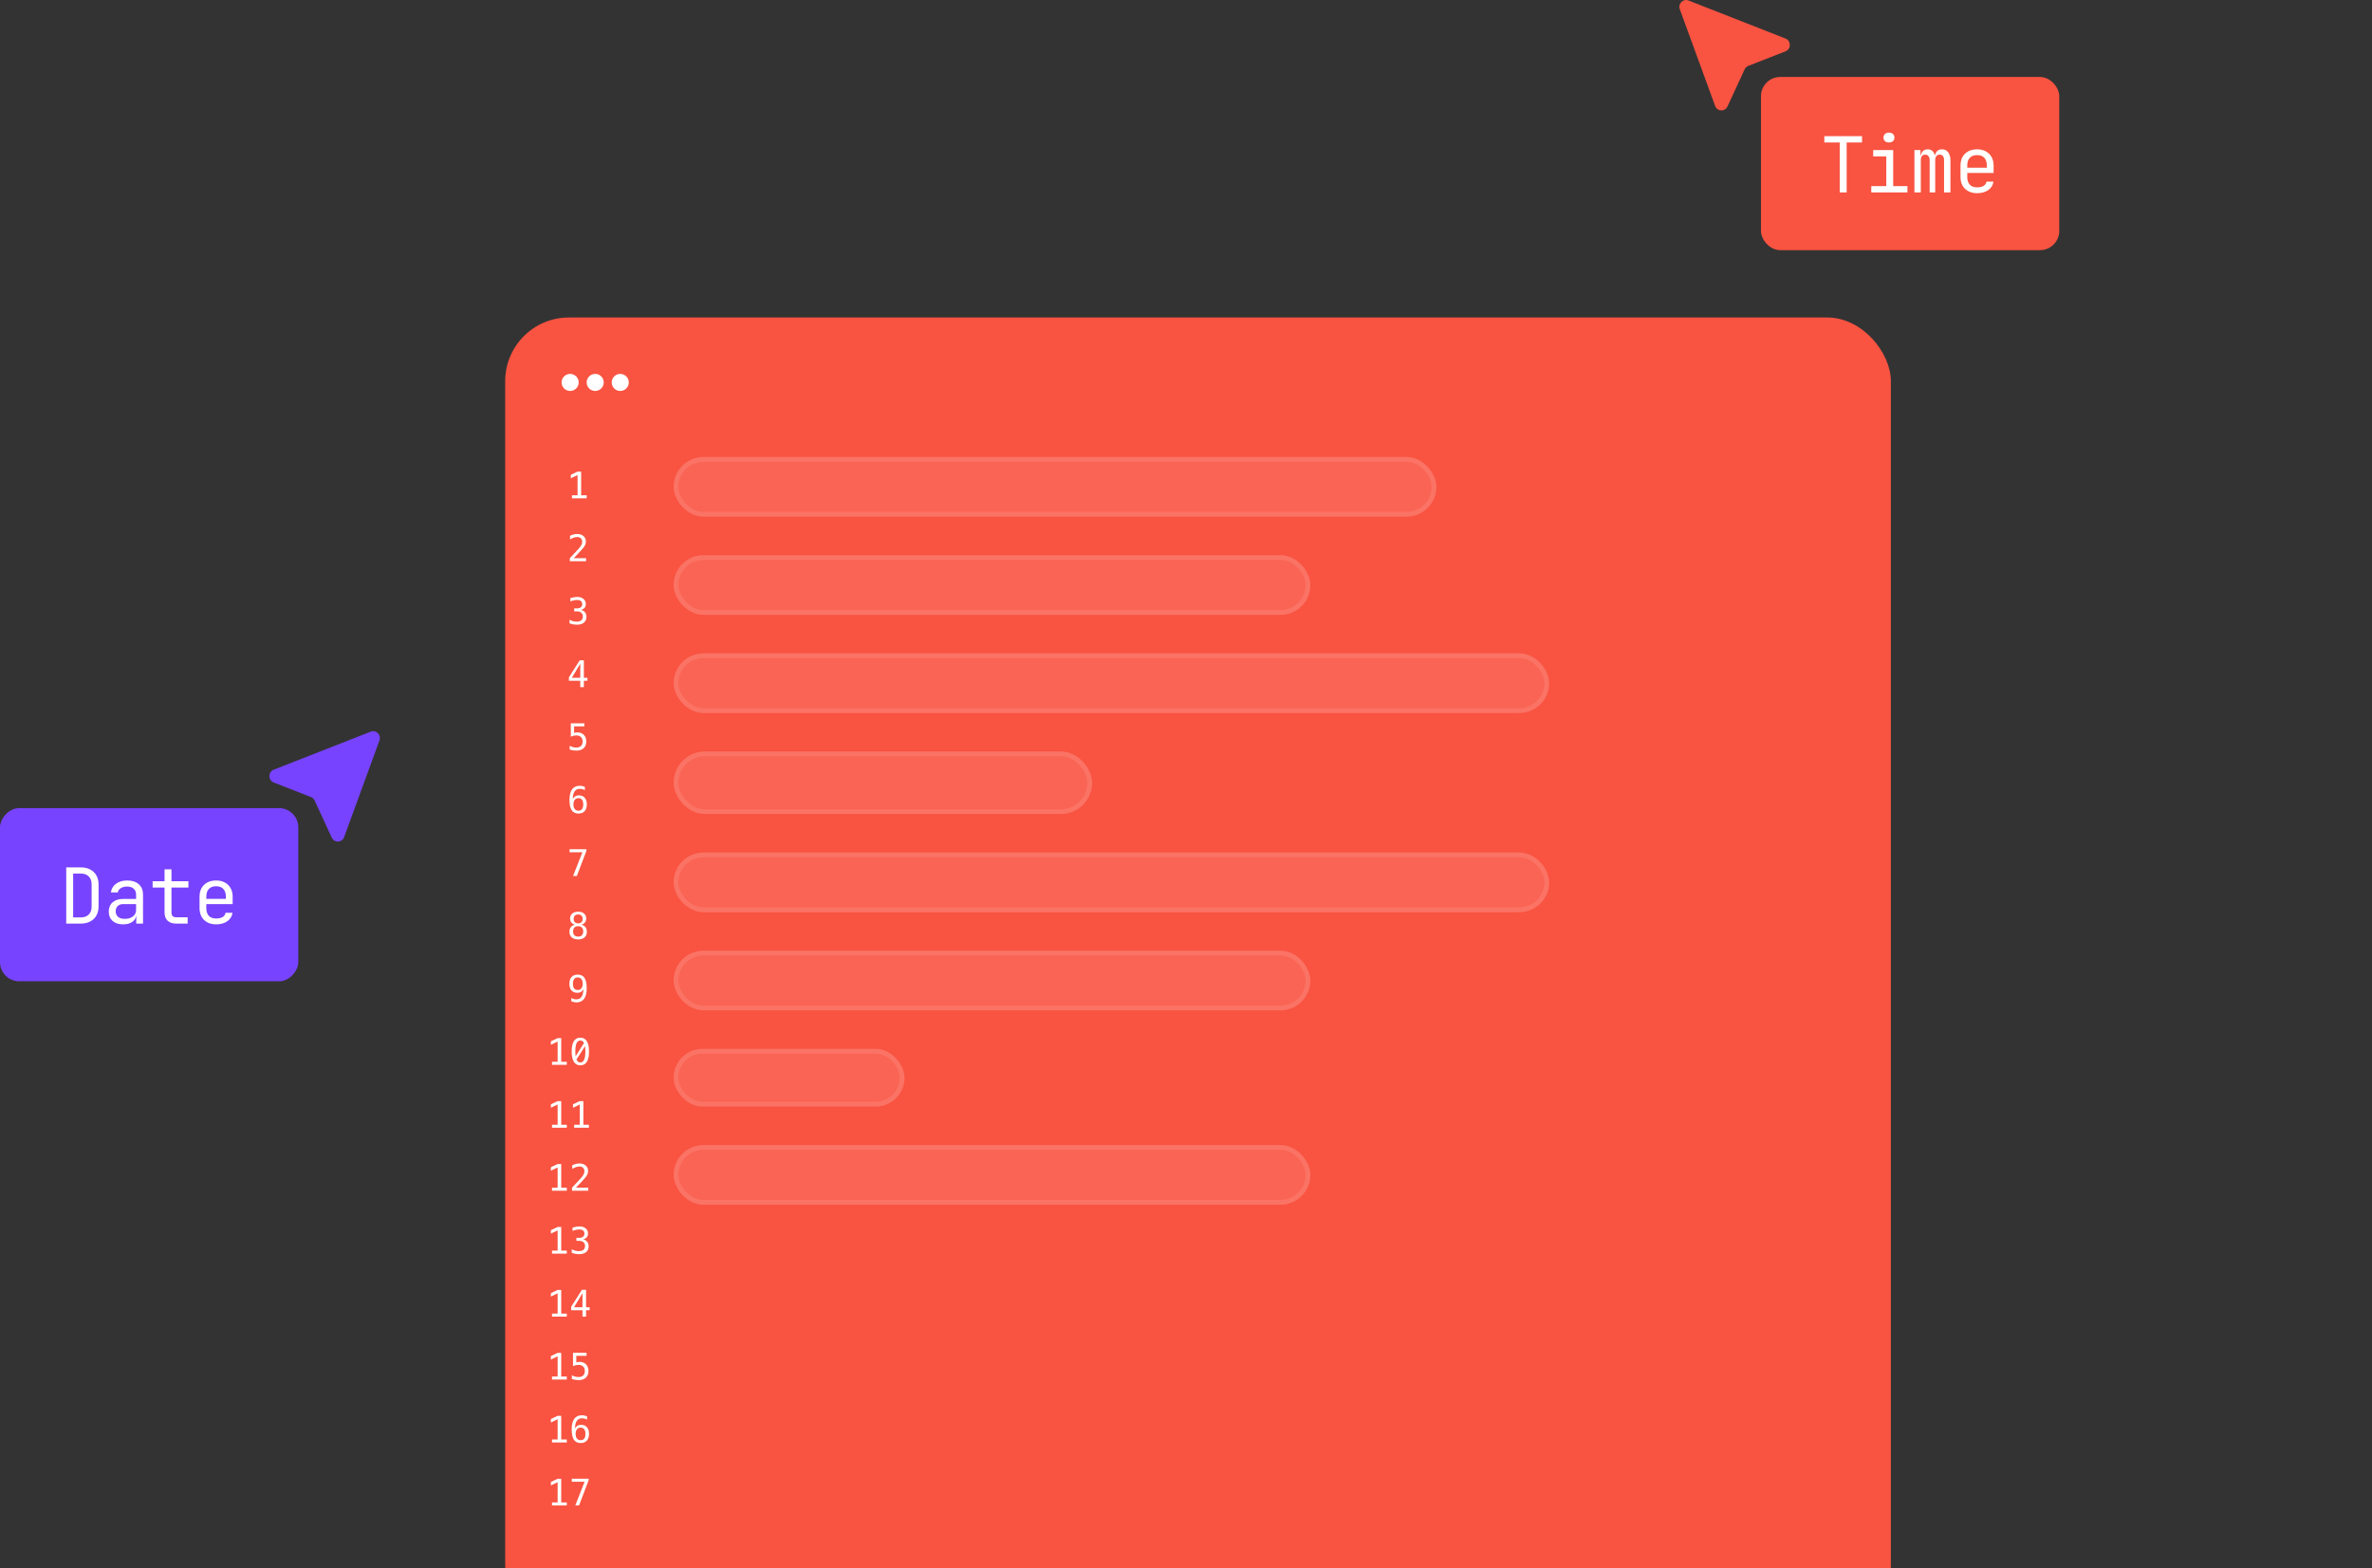 <svg width="493" height="326" viewBox="0 0 493 326" fill="none" xmlns="http://www.w3.org/2000/svg">
<rect x="0" y="0" width="493" height="326" fill="#333333" stroke="none"/>
<g clip-path="url(#clip0_8670_4008)">
<rect x="105" y="66.002" width="288" height="272.552" rx="13.241" fill="#F95341"/>
<path d="M114.731 312.338H115.901V308.133L114.499 308.808V308.085L115.893 307.421H116.646V312.338H117.802V312.968H114.731V312.338ZM118.842 307.403H122.345V307.723L120.355 312.968H119.569L121.507 308.036H118.842V307.403Z" fill="white"/>
<path d="M114.731 286.165H115.901V281.961L114.499 282.636V281.913L115.893 281.249H116.646V286.165H117.802V286.795H114.731V286.165ZM119.095 281.23H121.913V281.864H119.781V283.232C119.888 283.192 119.995 283.164 120.102 283.146C120.211 283.126 120.32 283.117 120.43 283.117C121.006 283.117 121.463 283.287 121.801 283.627C122.139 283.968 122.308 284.429 122.308 285.01C122.308 285.596 122.131 286.059 121.775 286.397C121.422 286.735 120.939 286.904 120.325 286.904C120.03 286.904 119.759 286.884 119.513 286.844C119.269 286.804 119.051 286.744 118.857 286.665V285.901C119.085 286.025 119.315 286.118 119.546 286.18C119.777 286.24 120.013 286.27 120.254 286.27C120.669 286.27 120.989 286.161 121.212 285.942C121.439 285.723 121.552 285.413 121.552 285.01C121.552 284.612 121.435 284.303 121.201 284.082C120.97 283.861 120.647 283.75 120.232 283.75C120.031 283.75 119.834 283.774 119.643 283.821C119.452 283.866 119.269 283.934 119.095 284.026V281.23Z" fill="white"/>
<path d="M114.73 273.079H115.9V268.875L114.499 269.549V268.826L115.893 268.163H116.646V273.079H117.801V273.709H114.73V273.079ZM121.063 268.83L119.307 271.771H121.063V268.83ZM120.94 268.144H121.812V271.771H122.554V272.382H121.812V273.709H121.063V272.382H118.703V271.67L120.94 268.144Z" fill="white"/>
<path d="M114.73 259.993H115.9V255.789L114.499 256.463V255.74L115.893 255.077H116.646V259.993H117.801V260.623H114.73V259.993ZM121.216 257.645C121.581 257.742 121.86 257.915 122.054 258.163C122.248 258.409 122.345 258.717 122.345 259.087C122.345 259.599 122.172 260.002 121.827 260.295C121.484 260.586 121.008 260.731 120.399 260.731C120.143 260.731 119.882 260.708 119.617 260.66C119.351 260.613 119.09 260.545 118.834 260.455V259.706C119.087 259.838 119.337 259.936 119.583 260.001C119.829 260.065 120.074 260.097 120.317 260.097C120.73 260.097 121.047 260.004 121.268 259.818C121.489 259.632 121.6 259.363 121.6 259.013C121.6 258.69 121.489 258.434 121.268 258.245C121.047 258.054 120.747 257.958 120.37 257.958H119.795V257.339H120.37C120.715 257.339 120.985 257.263 121.178 257.112C121.372 256.96 121.469 256.749 121.469 256.478C121.469 256.192 121.378 255.974 121.197 255.822C121.018 255.668 120.762 255.591 120.429 255.591C120.208 255.591 119.979 255.616 119.743 255.666C119.507 255.715 119.26 255.79 119.002 255.889V255.196C119.302 255.117 119.569 255.057 119.803 255.017C120.039 254.977 120.248 254.957 120.429 254.957C120.971 254.957 121.403 255.094 121.726 255.367C122.052 255.638 122.215 255.999 122.215 256.448C122.215 256.754 122.129 257.009 121.957 257.213C121.788 257.416 121.541 257.56 121.216 257.645Z" fill="white"/>
<path d="M114.731 299.252H115.901V295.047L114.499 295.722V294.999L115.893 294.336H116.646V299.252H117.802V299.882H114.731V299.252ZM122.017 294.44V295.133C121.861 295.041 121.694 294.972 121.518 294.924C121.342 294.875 121.158 294.85 120.966 294.85C120.489 294.85 120.128 295.03 119.882 295.39C119.636 295.748 119.513 296.276 119.513 296.974C119.632 296.726 119.797 296.536 120.008 296.404C120.22 296.27 120.462 296.203 120.735 296.203C121.272 296.203 121.687 296.368 121.98 296.699C122.276 297.027 122.424 297.493 122.424 298.096C122.424 298.698 122.272 299.164 121.969 299.494C121.666 299.825 121.24 299.99 120.691 299.99C120.044 299.99 119.571 299.759 119.27 299.297C118.97 298.832 118.819 298.101 118.819 297.105C118.819 296.166 119 295.45 119.36 294.958C119.723 294.464 120.247 294.216 120.933 294.216C121.117 294.216 121.301 294.236 121.484 294.276C121.668 294.313 121.846 294.368 122.017 294.44ZM120.676 296.792C120.355 296.792 120.103 296.907 119.919 297.139C119.735 297.37 119.643 297.689 119.643 298.096C119.643 298.504 119.735 298.823 119.919 299.054C120.103 299.285 120.355 299.401 120.676 299.401C121.009 299.401 121.26 299.292 121.429 299.073C121.598 298.852 121.682 298.526 121.682 298.096C121.682 297.664 121.598 297.339 121.429 297.12C121.26 296.901 121.009 296.792 120.676 296.792Z" fill="white"/>
<path d="M114.731 233.821H115.901V229.616L114.499 230.291V229.568L115.893 228.904H116.646V233.821H117.802V234.451H114.731V233.821ZM119.33 233.821H120.5V229.616L119.099 230.291V229.568L120.493 228.904H121.246V233.821H122.401V234.451H119.33V233.821Z" fill="white"/>
<path d="M114.73 220.735H115.9V216.53L114.499 217.205V216.482L115.893 215.818H116.646V220.735H117.801V221.365H114.73V220.735ZM120.619 215.718C121.213 215.718 121.662 215.96 121.965 216.445C122.27 216.929 122.423 217.646 122.423 218.595C122.423 219.545 122.27 220.261 121.965 220.746C121.662 221.231 121.213 221.473 120.619 221.473C120.025 221.473 119.577 221.231 119.274 220.746C118.971 220.261 118.819 219.545 118.819 218.595C118.819 217.646 118.971 216.929 119.274 216.445C119.577 215.96 120.025 215.718 120.619 215.718ZM120.619 220.876C120.972 220.876 121.234 220.689 121.406 220.314C121.58 219.938 121.667 219.366 121.667 218.595C121.667 218.185 121.642 217.815 121.592 217.485L119.818 220.261C120.004 220.671 120.271 220.876 120.619 220.876ZM120.619 216.314C120.269 216.314 120.007 216.502 119.833 216.877C119.661 217.252 119.576 217.825 119.576 218.595C119.576 218.946 119.599 219.274 119.646 219.579L121.383 216.81C121.194 216.479 120.94 216.314 120.619 216.314Z" fill="white"/>
<path d="M114.731 246.907H115.901V242.703L114.499 243.377V242.654L115.893 241.991H116.646V246.907H117.802V247.537H114.731V246.907ZM119.714 246.903H122.271V247.537H118.89V246.903C119.355 246.414 119.761 245.982 120.109 245.606C120.457 245.231 120.697 244.966 120.828 244.812C121.077 244.509 121.245 244.264 121.332 244.078C121.419 243.889 121.462 243.697 121.462 243.5C121.462 243.19 121.37 242.946 121.186 242.77C121.005 242.593 120.755 242.505 120.437 242.505C120.211 242.505 119.974 242.546 119.725 242.628C119.477 242.71 119.213 242.834 118.935 243.001V242.241C119.191 242.119 119.442 242.027 119.688 241.965C119.936 241.903 120.181 241.872 120.422 241.872C120.966 241.872 121.404 242.017 121.734 242.308C122.067 242.596 122.234 242.975 122.234 243.444C122.234 243.683 122.178 243.922 122.066 244.16C121.957 244.399 121.778 244.662 121.529 244.95C121.39 245.112 121.188 245.335 120.922 245.621C120.658 245.907 120.256 246.334 119.714 246.903Z" fill="white"/>
<path d="M120.087 205.811C120.407 205.811 120.658 205.695 120.84 205.464C121.024 205.233 121.115 204.914 121.115 204.506C121.115 204.099 121.024 203.779 120.84 203.548C120.658 203.317 120.407 203.202 120.087 203.202C119.754 203.202 119.503 203.312 119.334 203.533C119.165 203.752 119.08 204.076 119.08 204.506C119.08 204.939 119.164 205.264 119.33 205.483C119.499 205.701 119.751 205.811 120.087 205.811ZM118.745 208.163V207.469C118.901 207.561 119.068 207.632 119.244 207.682C119.421 207.729 119.605 207.753 119.796 207.753C120.273 207.753 120.633 207.574 120.877 207.216C121.123 206.856 121.246 206.326 121.246 205.628C121.129 205.877 120.965 206.068 120.754 206.202C120.543 206.334 120.3 206.4 120.027 206.4C119.49 206.4 119.074 206.234 118.778 205.904C118.485 205.574 118.339 205.105 118.339 204.499C118.339 203.9 118.489 203.436 118.79 203.108C119.093 202.778 119.52 202.613 120.072 202.613C120.718 202.613 121.191 202.845 121.492 203.31C121.793 203.774 121.943 204.505 121.943 205.501C121.943 206.438 121.762 207.154 121.399 207.648C121.038 208.14 120.514 208.386 119.826 208.386C119.644 208.386 119.462 208.367 119.278 208.327C119.094 208.29 118.916 208.235 118.745 208.163Z" fill="white"/>
<path d="M120.161 192.549C119.826 192.549 119.566 192.644 119.382 192.833C119.201 193.019 119.11 193.284 119.11 193.627C119.11 193.97 119.202 194.237 119.386 194.428C119.572 194.617 119.831 194.711 120.161 194.711C120.499 194.711 120.759 194.618 120.94 194.432C121.124 194.243 121.216 193.975 121.216 193.627C121.216 193.286 121.123 193.022 120.937 192.833C120.753 192.644 120.494 192.549 120.161 192.549ZM119.505 192.236C119.185 192.154 118.934 192.002 118.752 191.778C118.573 191.554 118.484 191.285 118.484 190.969C118.484 190.527 118.634 190.176 118.935 189.918C119.236 189.657 119.644 189.527 120.161 189.527C120.681 189.527 121.091 189.657 121.391 189.918C121.692 190.176 121.842 190.527 121.842 190.969C121.842 191.285 121.752 191.554 121.57 191.778C121.391 192.002 121.142 192.154 120.821 192.236C121.194 192.318 121.478 192.484 121.675 192.732C121.873 192.981 121.973 193.302 121.973 193.697C121.973 194.199 121.813 194.592 121.492 194.875C121.171 195.159 120.728 195.3 120.161 195.3C119.595 195.3 119.151 195.16 118.831 194.879C118.513 194.596 118.354 194.204 118.354 193.705C118.354 193.307 118.452 192.984 118.648 192.736C118.847 192.485 119.133 192.318 119.505 192.236ZM119.233 191.04C119.233 191.338 119.313 191.565 119.472 191.722C119.631 191.879 119.861 191.957 120.161 191.957C120.464 191.957 120.696 191.879 120.855 191.722C121.014 191.565 121.093 191.338 121.093 191.04C121.093 190.737 121.014 190.506 120.855 190.347C120.698 190.188 120.467 190.108 120.161 190.108C119.861 190.108 119.631 190.189 119.472 190.35C119.313 190.509 119.233 190.739 119.233 191.04Z" fill="white"/>
<path d="M118.383 176.541H121.887V176.862L119.897 182.106H119.11L121.048 177.175H118.383V176.541Z" fill="white"/>
<path d="M121.559 163.578V164.271C121.402 164.179 121.236 164.109 121.06 164.062C120.883 164.012 120.699 163.988 120.508 163.988C120.031 163.988 119.669 164.168 119.423 164.528C119.177 164.886 119.054 165.414 119.054 166.112C119.174 165.864 119.339 165.674 119.55 165.542C119.761 165.408 120.003 165.341 120.277 165.341C120.814 165.341 121.229 165.506 121.522 165.836C121.817 166.164 121.965 166.63 121.965 167.234C121.965 167.835 121.814 168.301 121.511 168.632C121.207 168.962 120.781 169.128 120.232 169.128C119.586 169.128 119.113 168.897 118.812 168.434C118.511 167.97 118.361 167.239 118.361 166.243C118.361 165.303 118.541 164.588 118.901 164.096C119.264 163.601 119.789 163.354 120.474 163.354C120.658 163.354 120.842 163.374 121.026 163.414C121.21 163.451 121.388 163.506 121.559 163.578ZM120.217 165.93C119.897 165.93 119.644 166.045 119.461 166.276C119.277 166.507 119.185 166.827 119.185 167.234C119.185 167.642 119.277 167.961 119.461 168.192C119.644 168.423 119.897 168.539 120.217 168.539C120.55 168.539 120.801 168.429 120.97 168.211C121.139 167.99 121.224 167.664 121.224 167.234C121.224 166.802 121.139 166.476 120.97 166.258C120.801 166.039 120.55 165.93 120.217 165.93Z" fill="white"/>
<path d="M118.637 150.368H121.455V151.002H119.323V152.37C119.429 152.33 119.536 152.302 119.643 152.284C119.753 152.264 119.862 152.254 119.971 152.254C120.548 152.254 121.005 152.425 121.343 152.765C121.681 153.106 121.85 153.566 121.85 154.148C121.85 154.734 121.672 155.197 121.317 155.535C120.964 155.872 120.481 156.041 119.867 156.041C119.571 156.041 119.3 156.022 119.054 155.982C118.811 155.942 118.592 155.882 118.398 155.803V155.039C118.627 155.163 118.857 155.256 119.088 155.318C119.319 155.378 119.555 155.408 119.796 155.408C120.211 155.408 120.53 155.298 120.754 155.08C120.98 154.861 121.093 154.551 121.093 154.148C121.093 153.75 120.976 153.441 120.743 153.22C120.512 152.999 120.189 152.888 119.774 152.888C119.572 152.888 119.376 152.912 119.185 152.959C118.993 153.004 118.811 153.072 118.637 153.164V150.368Z" fill="white"/>
<path d="M120.758 126.783C121.123 126.88 121.402 127.053 121.596 127.301C121.79 127.547 121.887 127.855 121.887 128.226C121.887 128.737 121.714 129.14 121.369 129.433C121.026 129.724 120.55 129.869 119.941 129.869C119.685 129.869 119.425 129.846 119.159 129.799C118.893 129.751 118.632 129.683 118.376 129.593V128.844C118.629 128.976 118.879 129.074 119.125 129.139C119.371 129.203 119.616 129.236 119.859 129.236C120.272 129.236 120.589 129.142 120.81 128.956C121.031 128.77 121.142 128.501 121.142 128.151C121.142 127.828 121.031 127.572 120.81 127.383C120.589 127.192 120.289 127.096 119.912 127.096H119.338V126.477H119.912C120.257 126.477 120.527 126.402 120.72 126.25C120.914 126.098 121.011 125.887 121.011 125.616C121.011 125.331 120.92 125.112 120.739 124.96C120.56 124.806 120.304 124.729 119.971 124.729C119.75 124.729 119.521 124.754 119.285 124.804C119.049 124.854 118.802 124.928 118.544 125.027V124.334C118.844 124.255 119.111 124.195 119.345 124.155C119.581 124.116 119.79 124.096 119.971 124.096C120.513 124.096 120.945 124.232 121.268 124.506C121.594 124.777 121.757 125.137 121.757 125.587C121.757 125.892 121.671 126.147 121.499 126.351C121.33 126.554 121.083 126.699 120.758 126.783Z" fill="white"/>
<path d="M120.604 137.968L118.848 140.909H120.604V137.968ZM120.481 137.282H121.353V140.909H122.095V141.52H121.353V142.847H120.604V141.52H118.244V140.808L120.481 137.282Z" fill="white"/>
<path d="M119.255 116.041H121.812V116.675H118.431V116.041C118.895 115.552 119.302 115.119 119.65 114.744C119.998 114.369 120.237 114.104 120.369 113.95C120.618 113.647 120.785 113.402 120.872 113.216C120.959 113.027 121.003 112.834 121.003 112.638C121.003 112.327 120.911 112.084 120.727 111.908C120.545 111.731 120.296 111.643 119.978 111.643C119.752 111.643 119.514 111.684 119.266 111.766C119.017 111.848 118.754 111.972 118.476 112.139V111.378C118.731 111.256 118.982 111.165 119.228 111.102C119.477 111.04 119.722 111.009 119.963 111.009C120.507 111.009 120.944 111.155 121.275 111.445C121.608 111.734 121.774 112.113 121.774 112.582C121.774 112.821 121.718 113.059 121.607 113.298C121.497 113.536 121.318 113.8 121.07 114.088C120.931 114.25 120.728 114.473 120.462 114.759C120.199 115.045 119.796 115.472 119.255 116.041Z" fill="white"/>
<path d="M118.872 102.959H120.042V98.754L118.641 99.429V98.706L120.035 98.042H120.787V102.959H121.943V103.589H118.872V102.959Z" fill="white"/>
<path d="M120 79.502C120 80.331 119.328 81.002 118.5 81.002C117.672 81.002 117 80.331 117 79.502C117 78.674 117.672 78.002 118.5 78.002C119.328 78.002 120 78.674 120 79.502Z" fill="white" stroke="white" stroke-width="0.552"/>
<path d="M125.207 79.502C125.207 80.331 124.535 81.002 123.707 81.002C122.879 81.002 122.207 80.331 122.207 79.502C122.207 78.674 122.879 78.002 123.707 78.002C124.535 78.002 125.207 78.674 125.207 79.502Z" fill="white" stroke="white" stroke-width="0.552"/>
<path d="M130.414 79.502C130.414 80.331 129.742 81.002 128.914 81.002C128.085 81.002 127.414 80.331 127.414 79.502C127.414 78.674 128.085 78.002 128.914 78.002C129.742 78.002 130.414 78.674 130.414 79.502Z" fill="white" stroke="white" stroke-width="0.552"/>
<rect x="140" y="95.002" width="158.55" height="12.408" rx="6.204" fill="white" fill-opacity="0.1"/>
<rect x="140.5" y="95.502" width="157.55" height="11.408" rx="5.704" stroke="white" stroke-opacity="0.1"/>
<rect x="140" y="115.411" width="132.355" height="12.408" rx="6.204" fill="white" fill-opacity="0.1"/>
<rect x="140.5" y="115.911" width="131.355" height="11.408" rx="5.704" stroke="white" stroke-opacity="0.1"/>
<rect x="140" y="135.819" width="181.988" height="12.408" rx="6.204" fill="white" fill-opacity="0.1"/>
<rect x="140.5" y="136.319" width="180.988" height="11.408" rx="5.704" stroke="white" stroke-opacity="0.1"/>
<rect x="140" y="156.227" width="87" height="13" rx="6.5" fill="white" fill-opacity="0.1"/>
<rect x="140.5" y="156.727" width="86" height="12" rx="6" stroke="white" stroke-opacity="0.1"/>
<rect x="140" y="177.227" width="181.988" height="12.408" rx="6.204" fill="white" fill-opacity="0.1"/>
<rect x="140.5" y="177.727" width="180.988" height="11.408" rx="5.704" stroke="white" stroke-opacity="0.1"/>
<rect x="140" y="197.635" width="132.355" height="12.408" rx="6.204" fill="white" fill-opacity="0.1"/>
<rect x="140.5" y="198.135" width="131.355" height="11.408" rx="5.704" stroke="white" stroke-opacity="0.1"/>
<rect x="140" y="218.044" width="48" height="12" rx="6" fill="white" fill-opacity="0.1"/>
<rect x="140.5" y="218.544" width="47" height="11" rx="5.5" stroke="white" stroke-opacity="0.1"/>
<rect x="140" y="238.044" width="132.355" height="12.408" rx="6.204" fill="white" fill-opacity="0.1"/>
<rect x="140.5" y="238.544" width="131.355" height="11.408" rx="5.704" stroke="white" stroke-opacity="0.1"/>
</g>
<g clip-path="url(#clip1_8670_4008)">
<path d="M371.107 8.012L350.935 0.1C349.816 -0.339 348.715 0.78 349.135 1.929L356.478 22.034C356.909 23.213 358.512 23.282 359.037 22.144L362.609 14.417C362.762 14.085 363.035 13.826 363.37 13.695L371.105 10.672C372.298 10.206 372.298 8.479 371.107 8.012Z" fill="#F95341"/>
</g>
<rect x="366" y="16.002" width="62" height="36" rx="4" fill="#F95341"/>
<path d="M382.372 40.002V29.618H379.172V28.306H387.012V29.618H383.812V40.002H382.372ZM388.926 40.002V38.69H392.046V32.514H389.326V31.202H393.486V38.69H396.446V40.002H388.926ZM392.606 29.618C392.254 29.618 391.977 29.528 391.774 29.346C391.572 29.165 391.47 28.92 391.47 28.61C391.47 28.29 391.572 28.04 391.774 27.858C391.977 27.666 392.254 27.57 392.606 27.57C392.958 27.57 393.236 27.666 393.438 27.858C393.641 28.04 393.742 28.29 393.742 28.61C393.742 28.92 393.641 29.165 393.438 29.346C393.236 29.528 392.958 29.618 392.606 29.618ZM397.896 40.002V31.202H399.16V32.258H399.448L399.224 32.642C399.224 32.152 399.352 31.762 399.608 31.474C399.875 31.186 400.232 31.042 400.68 31.042C401.171 31.042 401.549 31.224 401.816 31.586C402.083 31.949 402.216 32.461 402.216 33.122L401.784 32.258H402.456L402.152 32.642C402.152 32.152 402.285 31.762 402.552 31.474C402.829 31.186 403.192 31.042 403.64 31.042C404.195 31.042 404.621 31.25 404.92 31.666C405.229 32.082 405.384 32.632 405.384 33.314V40.002H404.056V33.298C404.056 32.936 403.976 32.653 403.816 32.45C403.667 32.248 403.443 32.146 403.144 32.146C402.856 32.146 402.627 32.248 402.456 32.45C402.296 32.642 402.216 32.92 402.216 33.282V40.002H401.064V33.298C401.064 32.925 400.979 32.642 400.808 32.45C400.648 32.248 400.419 32.146 400.12 32.146C399.821 32.146 399.597 32.248 399.448 32.45C399.299 32.642 399.224 32.92 399.224 33.282V40.002H397.896ZM410.914 40.162C410.22 40.162 409.612 40.024 409.09 39.746C408.578 39.469 408.178 39.08 407.89 38.578C407.612 38.066 407.474 37.474 407.474 36.802V34.402C407.474 33.72 407.612 33.128 407.89 32.626C408.178 32.125 408.578 31.736 409.09 31.458C409.612 31.181 410.22 31.042 410.914 31.042C411.607 31.042 412.21 31.181 412.722 31.458C413.244 31.736 413.644 32.125 413.922 32.626C414.21 33.128 414.354 33.72 414.354 34.402V35.954H408.882V36.802C408.882 37.496 409.058 38.029 409.41 38.402C409.762 38.765 410.263 38.946 410.914 38.946C411.468 38.946 411.916 38.85 412.258 38.658C412.599 38.456 412.807 38.157 412.882 37.762H414.322C414.226 38.498 413.863 39.085 413.234 39.522C412.615 39.949 411.842 40.162 410.914 40.162ZM412.946 34.994V34.402C412.946 33.709 412.77 33.176 412.418 32.802C412.076 32.429 411.575 32.242 410.914 32.242C410.263 32.242 409.762 32.429 409.41 32.802C409.058 33.176 408.882 33.709 408.882 34.402V34.866H413.058L412.946 34.994Z" fill="white"/>
<g clip-path="url(#clip2_8670_4008)">
<path d="M56.893 160.012L77.065 152.1C78.184 151.661 79.285 152.78 78.865 153.929L71.522 174.034C71.091 175.213 69.488 175.282 68.963 174.144L65.391 166.417C65.238 166.085 64.965 165.826 64.63 165.695L56.895 162.672C55.703 162.206 55.702 160.479 56.893 160.012Z" fill="#7843FF"/>
</g>
<rect width="62" height="36" rx="4" transform="matrix(-1 0 0 1 62 168.002)" fill="#7843FF"/>
<path d="M13.764 192.002V180.322H16.788C17.546 180.322 18.197 180.466 18.741 180.754C19.295 181.042 19.722 181.448 20.02 181.97C20.33 182.493 20.485 183.112 20.485 183.826V188.482C20.485 189.197 20.33 189.821 20.02 190.354C19.722 190.877 19.295 191.282 18.741 191.57C18.197 191.858 17.546 192.002 16.788 192.002H13.764ZM15.204 190.722H16.788C17.492 190.722 18.042 190.525 18.436 190.13C18.842 189.736 19.044 189.186 19.044 188.482V183.826C19.044 183.133 18.842 182.589 18.436 182.194C18.042 181.8 17.492 181.602 16.788 181.602H15.204V190.722ZM25.598 192.162C24.67 192.162 23.94 191.928 23.406 191.458C22.873 190.978 22.606 190.333 22.606 189.522C22.606 188.701 22.873 188.056 23.406 187.586C23.94 187.117 24.66 186.882 25.566 186.882H28.286V186.002C28.286 185.458 28.121 185.042 27.79 184.754C27.47 184.456 27.012 184.306 26.414 184.306C25.892 184.306 25.454 184.418 25.102 184.642C24.75 184.856 24.548 185.149 24.494 185.522H23.054C23.15 184.765 23.508 184.162 24.126 183.714C24.745 183.266 25.518 183.042 26.446 183.042C27.46 183.042 28.26 183.304 28.846 183.826C29.433 184.349 29.726 185.058 29.726 185.954V192.002H28.318V190.322H28.078L28.318 190.082C28.318 190.722 28.068 191.229 27.566 191.602C27.076 191.976 26.42 192.162 25.598 192.162ZM25.95 191.026C26.633 191.026 27.193 190.856 27.63 190.514C28.068 190.173 28.286 189.736 28.286 189.202V187.954H25.598C25.118 187.954 24.74 188.088 24.462 188.354C24.185 188.621 24.046 188.984 24.046 189.442C24.046 189.933 24.212 190.322 24.542 190.61C24.884 190.888 25.353 191.026 25.95 191.026ZM36.6 192.002C35.843 192.002 35.251 191.8 34.824 191.394C34.408 190.989 34.2 190.418 34.2 189.682V184.514H31.72V183.202H34.2V180.722H35.64V183.202H39.16V184.514H35.64V189.682C35.64 190.354 35.96 190.69 36.6 190.69H39V192.002H36.6ZM44.914 192.162C44.22 192.162 43.612 192.024 43.09 191.746C42.578 191.469 42.178 191.08 41.89 190.578C41.612 190.066 41.474 189.474 41.474 188.802V186.402C41.474 185.72 41.612 185.128 41.89 184.626C42.178 184.125 42.578 183.736 43.09 183.458C43.612 183.181 44.22 183.042 44.914 183.042C45.607 183.042 46.21 183.181 46.722 183.458C47.244 183.736 47.644 184.125 47.922 184.626C48.21 185.128 48.354 185.72 48.354 186.402V187.954H42.882V188.802C42.882 189.496 43.058 190.029 43.41 190.402C43.762 190.765 44.263 190.946 44.914 190.946C45.468 190.946 45.916 190.85 46.258 190.658C46.599 190.456 46.807 190.157 46.882 189.762H48.322C48.226 190.498 47.863 191.085 47.234 191.522C46.615 191.949 45.842 192.162 44.914 192.162ZM46.946 186.994V186.402C46.946 185.709 46.77 185.176 46.418 184.802C46.076 184.429 45.575 184.242 44.914 184.242C44.263 184.242 43.762 184.429 43.41 184.802C43.058 185.176 42.882 185.709 42.882 186.402V186.866H47.058L46.946 186.994Z" fill="white"/>
<defs>
<clipPath id="clip0_8670_4008">
<rect x="105" y="66.002" width="288" height="272.552" rx="13.241" fill="white"/>
</clipPath>
<clipPath id="clip1_8670_4008">
<rect width="24" height="24" fill="white" transform="matrix(0 1 1 0 348 0.002)"/>
</clipPath>
<clipPath id="clip2_8670_4008">
<rect width="24" height="24" fill="white" transform="matrix(0 1 -1 0 80 152.002)"/>
</clipPath>
</defs>
</svg>
